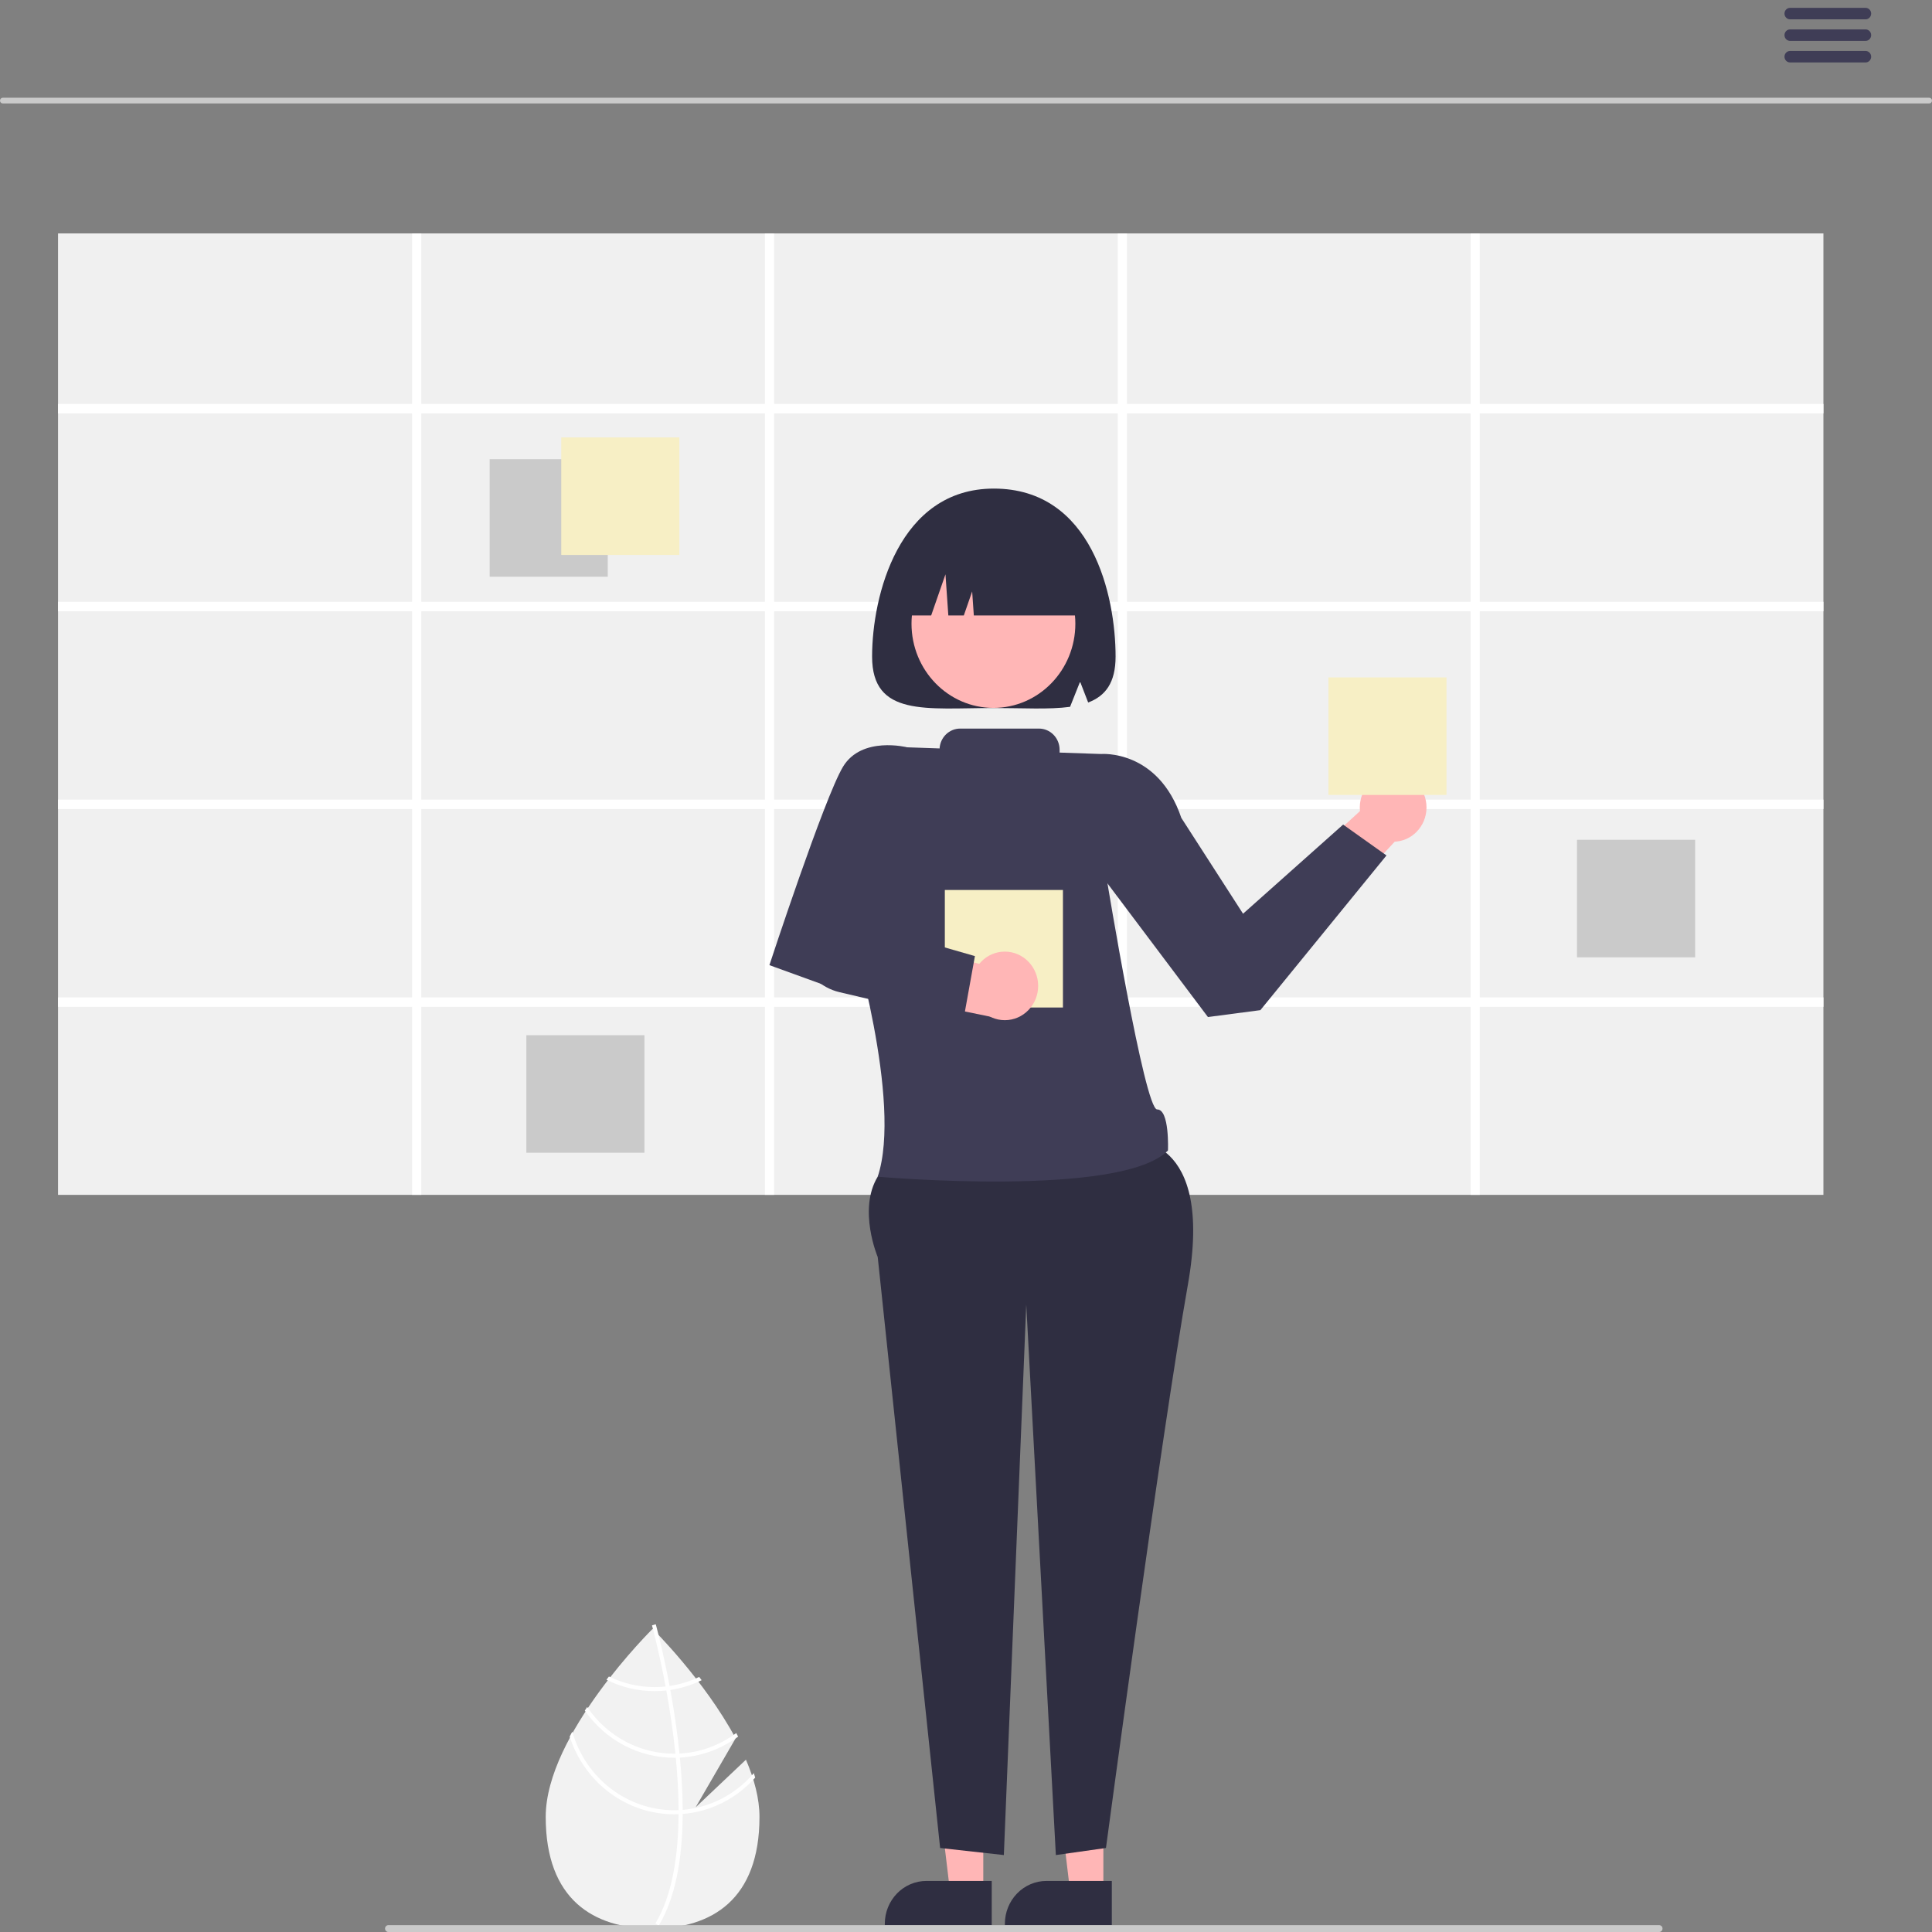 <svg width="250" height="250" viewBox="0 0 250 250" fill="none" xmlns="http://www.w3.org/2000/svg">
<rect x="0" y="0" width="250" height="250" fill="#808080" stroke="none"/>
<g clip-path="url(#clip0_69_6167)">
<path d="M96.525 227.703L90.015 233.864L95.189 224.94C91.113 217.342 84.446 210.775 84.446 210.775C84.446 210.775 70.615 224.396 70.615 235.104C70.615 245.811 76.807 249.549 84.446 249.549C92.085 249.549 98.277 245.811 98.277 235.104C98.277 232.72 97.591 230.193 96.525 227.703Z" fill="#F2F2F2"/>
<path d="M88.341 234.198V234.726C88.31 240.86 87.304 245.647 85.329 249.017C85.301 249.067 85.27 249.114 85.242 249.163L85.021 249.025L84.81 248.889C87.001 245.25 87.776 240.105 87.804 234.754C87.807 234.582 87.809 234.407 87.807 234.232C87.799 231.966 87.665 229.675 87.448 227.449C87.433 227.277 87.415 227.102 87.398 226.927C87.098 223.99 86.666 221.184 86.223 218.746C86.193 218.574 86.16 218.401 86.127 218.231C85.362 214.108 84.581 211.122 84.403 210.461C84.383 210.38 84.37 210.336 84.368 210.325L84.609 210.255L84.612 210.252L84.856 210.182C84.859 210.192 84.902 210.341 84.973 210.618C85.245 211.653 85.951 214.461 86.645 218.166C86.676 218.333 86.709 218.506 86.739 218.678C87.1 220.656 87.454 222.866 87.733 225.186C87.804 225.769 87.868 226.344 87.924 226.911C87.944 227.086 87.962 227.261 87.977 227.433C88.211 229.84 88.332 232.095 88.341 234.198Z" fill="white"/>
<path d="M86.645 218.166C86.475 218.19 86.302 218.213 86.127 218.231C85.65 218.282 85.172 218.307 84.693 218.307C82.653 218.31 80.638 217.842 78.796 216.938C78.689 217.077 78.583 217.215 78.473 217.356C80.41 218.328 82.538 218.832 84.693 218.83C85.204 218.83 85.715 218.802 86.223 218.746C86.396 218.728 86.569 218.704 86.739 218.678C88.145 218.471 89.512 218.045 90.793 217.416C90.684 217.272 90.578 217.131 90.473 216.993C89.26 217.576 87.971 217.971 86.645 218.166Z" fill="white"/>
<path d="M87.924 226.911C87.749 226.921 87.573 226.927 87.398 226.927C87.344 226.929 87.288 226.929 87.235 226.929C85.024 226.929 82.846 226.38 80.886 225.327C78.926 224.275 77.243 222.751 75.98 220.886C75.878 221.04 75.777 221.194 75.677 221.351C76.994 223.238 78.729 224.776 80.739 225.837C82.749 226.898 84.976 227.452 87.235 227.452C87.306 227.452 87.377 227.452 87.448 227.449C87.626 227.446 87.802 227.441 87.977 227.433C90.691 227.29 93.308 226.347 95.514 224.716C95.432 224.562 95.351 224.408 95.267 224.254C93.123 225.855 90.571 226.778 87.924 226.911Z" fill="white"/>
<path d="M88.341 234.198C88.163 234.213 87.985 234.224 87.807 234.232C87.616 234.24 87.426 234.245 87.235 234.245C84.264 234.241 81.374 233.249 78.998 231.415C76.621 229.582 74.887 227.007 74.053 224.076C73.939 224.288 73.825 224.497 73.715 224.708C74.654 227.633 76.466 230.179 78.893 231.985C81.32 233.79 84.239 234.764 87.235 234.767C87.426 234.767 87.616 234.765 87.804 234.754C87.985 234.749 88.163 234.739 88.341 234.725C91.935 234.436 95.287 232.754 97.72 230.02C97.667 229.827 97.606 229.636 97.544 229.443C95.195 232.198 91.894 233.903 88.341 234.198Z" fill="white"/>
<path d="M249.638 13.388H0.362C0.266 13.388 0.174 13.348 0.107 13.279C0.039 13.209 0.001 13.115 0.001 13.016C0.001 12.918 0.039 12.823 0.107 12.754C0.174 12.684 0.266 12.645 0.362 12.644H249.638C249.734 12.645 249.826 12.684 249.893 12.754C249.961 12.823 249.999 12.918 249.999 13.016C249.999 13.115 249.961 13.209 249.893 13.279C249.826 13.348 249.734 13.388 249.638 13.388Z" fill="#CACACA"/>
<path d="M241.401 2.502H231.633C231.441 2.502 231.258 2.423 231.122 2.283C230.987 2.144 230.911 1.955 230.911 1.758C230.911 1.562 230.987 1.373 231.122 1.233C231.258 1.094 231.441 1.015 231.633 1.015H241.401C241.496 1.014 241.591 1.033 241.679 1.071C241.767 1.108 241.847 1.162 241.914 1.232C241.982 1.301 242.035 1.383 242.072 1.473C242.108 1.564 242.127 1.661 242.127 1.758C242.127 1.856 242.108 1.953 242.072 2.044C242.035 2.134 241.982 2.216 241.914 2.285C241.847 2.354 241.767 2.409 241.679 2.446C241.591 2.484 241.496 2.503 241.401 2.502Z" fill="#3F3D56"/>
<path d="M241.401 5.291H231.633C231.441 5.291 231.258 5.212 231.122 5.073C230.987 4.933 230.911 4.744 230.911 4.548C230.911 4.351 230.987 4.162 231.122 4.023C231.258 3.883 231.441 3.805 231.633 3.804H241.401C241.496 3.804 241.591 3.822 241.679 3.86C241.767 3.897 241.847 3.952 241.914 4.021C241.982 4.09 242.035 4.172 242.072 4.262C242.108 4.353 242.127 4.45 242.127 4.548C242.127 4.646 242.108 4.742 242.072 4.833C242.035 4.923 241.982 5.005 241.914 5.074C241.847 5.144 241.767 5.198 241.679 5.236C241.591 5.273 241.496 5.292 241.401 5.291Z" fill="#3F3D56"/>
<path d="M241.401 8.081H231.633C231.441 8.08 231.258 8.001 231.122 7.862C230.987 7.722 230.911 7.534 230.911 7.337C230.911 7.14 230.987 6.951 231.122 6.812C231.258 6.672 231.441 6.594 231.633 6.593H241.401C241.496 6.593 241.591 6.612 241.679 6.649C241.767 6.686 241.847 6.741 241.914 6.81C241.982 6.879 242.035 6.961 242.072 7.052C242.108 7.142 242.127 7.239 242.127 7.337C242.127 7.435 242.108 7.532 242.072 7.622C242.035 7.712 241.982 7.795 241.914 7.864C241.847 7.933 241.767 7.987 241.679 8.025C241.591 8.062 241.496 8.081 241.401 8.081Z" fill="#3F3D56"/>
<path d="M235.95 30.206H7.51V154.615H235.95V30.206Z" fill="#F0F0F0"/>
<path d="M235.95 53.494V52.274H191.482V30.206H190.295V52.274H145.826V30.206H144.639V52.274H100.171V30.206H98.984V52.274H54.516V30.206H53.329V52.274H7.51V53.494H53.329V77.872H7.51V79.092H53.329V103.471H7.51V104.691H53.329V129.065H7.51V130.285H53.329V154.615H54.516V130.285H98.984V154.615H100.171V130.285H144.639V154.615H145.826V130.285H190.295V154.615H191.482V130.285H235.95V129.065H191.482V104.691H235.95V103.471H191.482V79.092H235.95V77.872H191.482V53.494L235.95 53.494ZM98.984 129.065H54.516V104.691H98.984V129.065ZM98.984 103.471H54.516V79.092H98.984V103.471ZM98.984 77.872H54.516V53.494H98.984V77.872ZM144.639 129.065H100.171V104.691H144.639V129.065ZM144.639 103.471H100.171V79.092H144.639V103.471ZM144.639 77.872H100.171V53.494H144.639V77.872ZM190.295 129.065H145.826V104.691H190.295V129.065ZM190.295 103.471H145.826V79.092H190.295V103.471ZM190.295 77.872H145.826V53.494H190.295V77.872Z" fill="white"/>
<path d="M78.645 59.422H63.362V74.631H78.645V59.422Z" fill="#CACACA"/>
<path d="M219.348 108.668H204.065V123.876H219.348V108.668Z" fill="#CACACA"/>
<path d="M83.392 133.956H68.11V149.164H83.392V133.956Z" fill="#CACACA"/>
<path d="M87.909 56.601H72.626V71.809H87.909V56.601Z" fill="#F7EFC5"/>
<path d="M159.75 119.82L177.886 103.211L183.236 105.935L161.485 129.386L159.75 119.82Z" fill="#FFB6B6"/>
<path d="M180.273 108.919C182.656 108.919 184.589 106.933 184.589 104.482C184.589 102.032 182.656 100.046 180.273 100.046C177.889 100.046 175.957 102.032 175.957 104.482C175.957 106.933 177.889 108.919 180.273 108.919Z" fill="#FFB6B6"/>
<path d="M142.775 244.832H138.483L136.442 227.818L142.775 227.818L142.775 244.832Z" fill="#FFB6B6"/>
<path d="M143.869 249.107L130.032 249.107V248.927C130.032 247.459 130.6 246.051 131.61 245.012C132.62 243.974 133.99 243.391 135.418 243.391H135.418L143.869 243.391L143.869 249.107Z" fill="#2F2E41"/>
<path d="M127.237 244.832H122.945L120.904 227.818L127.237 227.818L127.237 244.832Z" fill="#FFB6B6"/>
<path d="M128.331 249.107L114.494 249.107V248.927C114.495 247.459 115.062 246.051 116.072 245.012C117.082 243.974 118.452 243.391 119.88 243.391H119.88L128.331 243.391L128.331 249.107Z" fill="#2F2E41"/>
<path d="M146.379 147.576C146.379 147.576 157.169 146.688 153.716 166.209C150.263 185.73 143.111 239.128 143.111 239.128L136.627 240.044L132.796 168.812L129.898 240.044L121.651 239.128L113.577 162.66C113.577 162.66 110.984 156.512 113.575 152.265C116.166 148.019 146.379 147.576 146.379 147.576Z" fill="#2F2E41"/>
<path d="M139.473 99.218L142.469 97.568C142.469 97.568 149.85 96.921 152.862 105.833L160.85 118.236L173.799 106.701L179.41 110.694L163.091 130.713L156.306 131.604L141.631 112.084L139.473 99.218Z" fill="#3F3D56"/>
<path d="M128.602 63.223C116.294 63.223 112.849 77.121 112.849 84.962C112.849 92.802 119.902 91.617 128.602 91.617C132.337 91.617 135.766 91.833 138.466 91.463L139.764 88.203L140.809 90.904C143.025 90.067 144.356 88.366 144.356 84.962C144.356 77.121 141.335 63.223 128.602 63.223Z" fill="#2F2E41"/>
<path d="M128.55 91.603C134.404 91.603 139.15 86.725 139.15 80.707C139.15 74.689 134.404 69.81 128.55 69.81C122.695 69.81 117.949 74.689 117.949 80.707C117.949 86.725 122.695 91.603 128.55 91.603Z" fill="#FFB6B6"/>
<path d="M116.302 79.638H120.494L122.344 74.314L122.714 79.638H124.718L125.797 76.532L126.013 79.638H140.903C140.903 76.579 139.721 73.645 137.616 71.481C135.512 69.318 132.658 68.103 129.681 68.103H127.523C124.547 68.103 121.693 69.318 119.588 71.481C117.484 73.645 116.302 76.579 116.302 79.638Z" fill="#2F2E41"/>
<path d="M187.178 87.656H171.896V102.865H187.178V87.656Z" fill="#F7EFC5"/>
<path d="M149.733 143.561C148.105 143.583 143.203 113.681 143.203 113.681L142.469 97.568L137.112 97.383V97.021C137.112 96.293 136.831 95.596 136.331 95.082C135.83 94.567 135.152 94.278 134.444 94.278H124.242C123.564 94.279 122.912 94.544 122.418 95.022C121.924 95.499 121.626 96.151 121.583 96.846L117.382 96.701L110.107 120.46C110.107 120.46 116.811 142.537 113.575 152.265C113.575 152.265 145.099 155.048 151.134 148.872C151.134 148.872 151.36 143.54 149.733 143.561Z" fill="#3F3D56"/>
<path d="M119.188 99.661L117.382 96.701C117.382 96.701 111.508 95.208 109.089 99.209C106.671 103.211 99.562 124.89 99.562 124.89L106.9 127.552L115.226 115.553L119.188 99.661Z" fill="#3F3D56"/>
<path d="M137.544 115.163H122.261V130.371H137.544V115.163Z" fill="#F7EFC5"/>
<path d="M110.535 120.66L105.219 120.081C104.883 120.817 104.714 121.623 104.726 122.436C104.738 123.249 104.929 124.048 105.286 124.774C105.642 125.5 106.155 126.133 106.785 126.625C107.414 127.117 108.145 127.456 108.921 127.615L129.958 131.931L127.764 124.984L110.535 120.66Z" fill="#FFB6B6"/>
<path d="M130.022 132.011C132.406 132.011 134.338 130.024 134.338 127.574C134.338 125.124 132.406 123.138 130.022 123.138C127.638 123.138 125.706 125.124 125.706 127.574C125.706 130.024 127.638 132.011 130.022 132.011Z" fill="#FFB6B6"/>
<path d="M124.634 132.146L108.606 128.381C107.445 128.105 106.373 127.525 105.493 126.698C104.613 125.871 103.957 124.825 103.586 123.66L102.938 121.607L107.098 118.243L126.154 123.718L124.634 132.146Z" fill="#3F3D56"/>
<path d="M214.698 250H50.256C50.141 250 50.032 249.953 49.95 249.87C49.87 249.787 49.824 249.674 49.824 249.556C49.824 249.439 49.87 249.326 49.95 249.243C50.032 249.159 50.141 249.113 50.256 249.113H214.698C214.812 249.113 214.922 249.159 215.003 249.243C215.084 249.326 215.129 249.439 215.129 249.556C215.129 249.674 215.084 249.787 215.003 249.87C214.922 249.953 214.812 250 214.698 250Z" fill="#CACACA"/>
</g>
<defs>
<clipPath id="clip0_69_6167">
<rect width="250" height="250" fill="white"/>
</clipPath>
</defs>
</svg>
